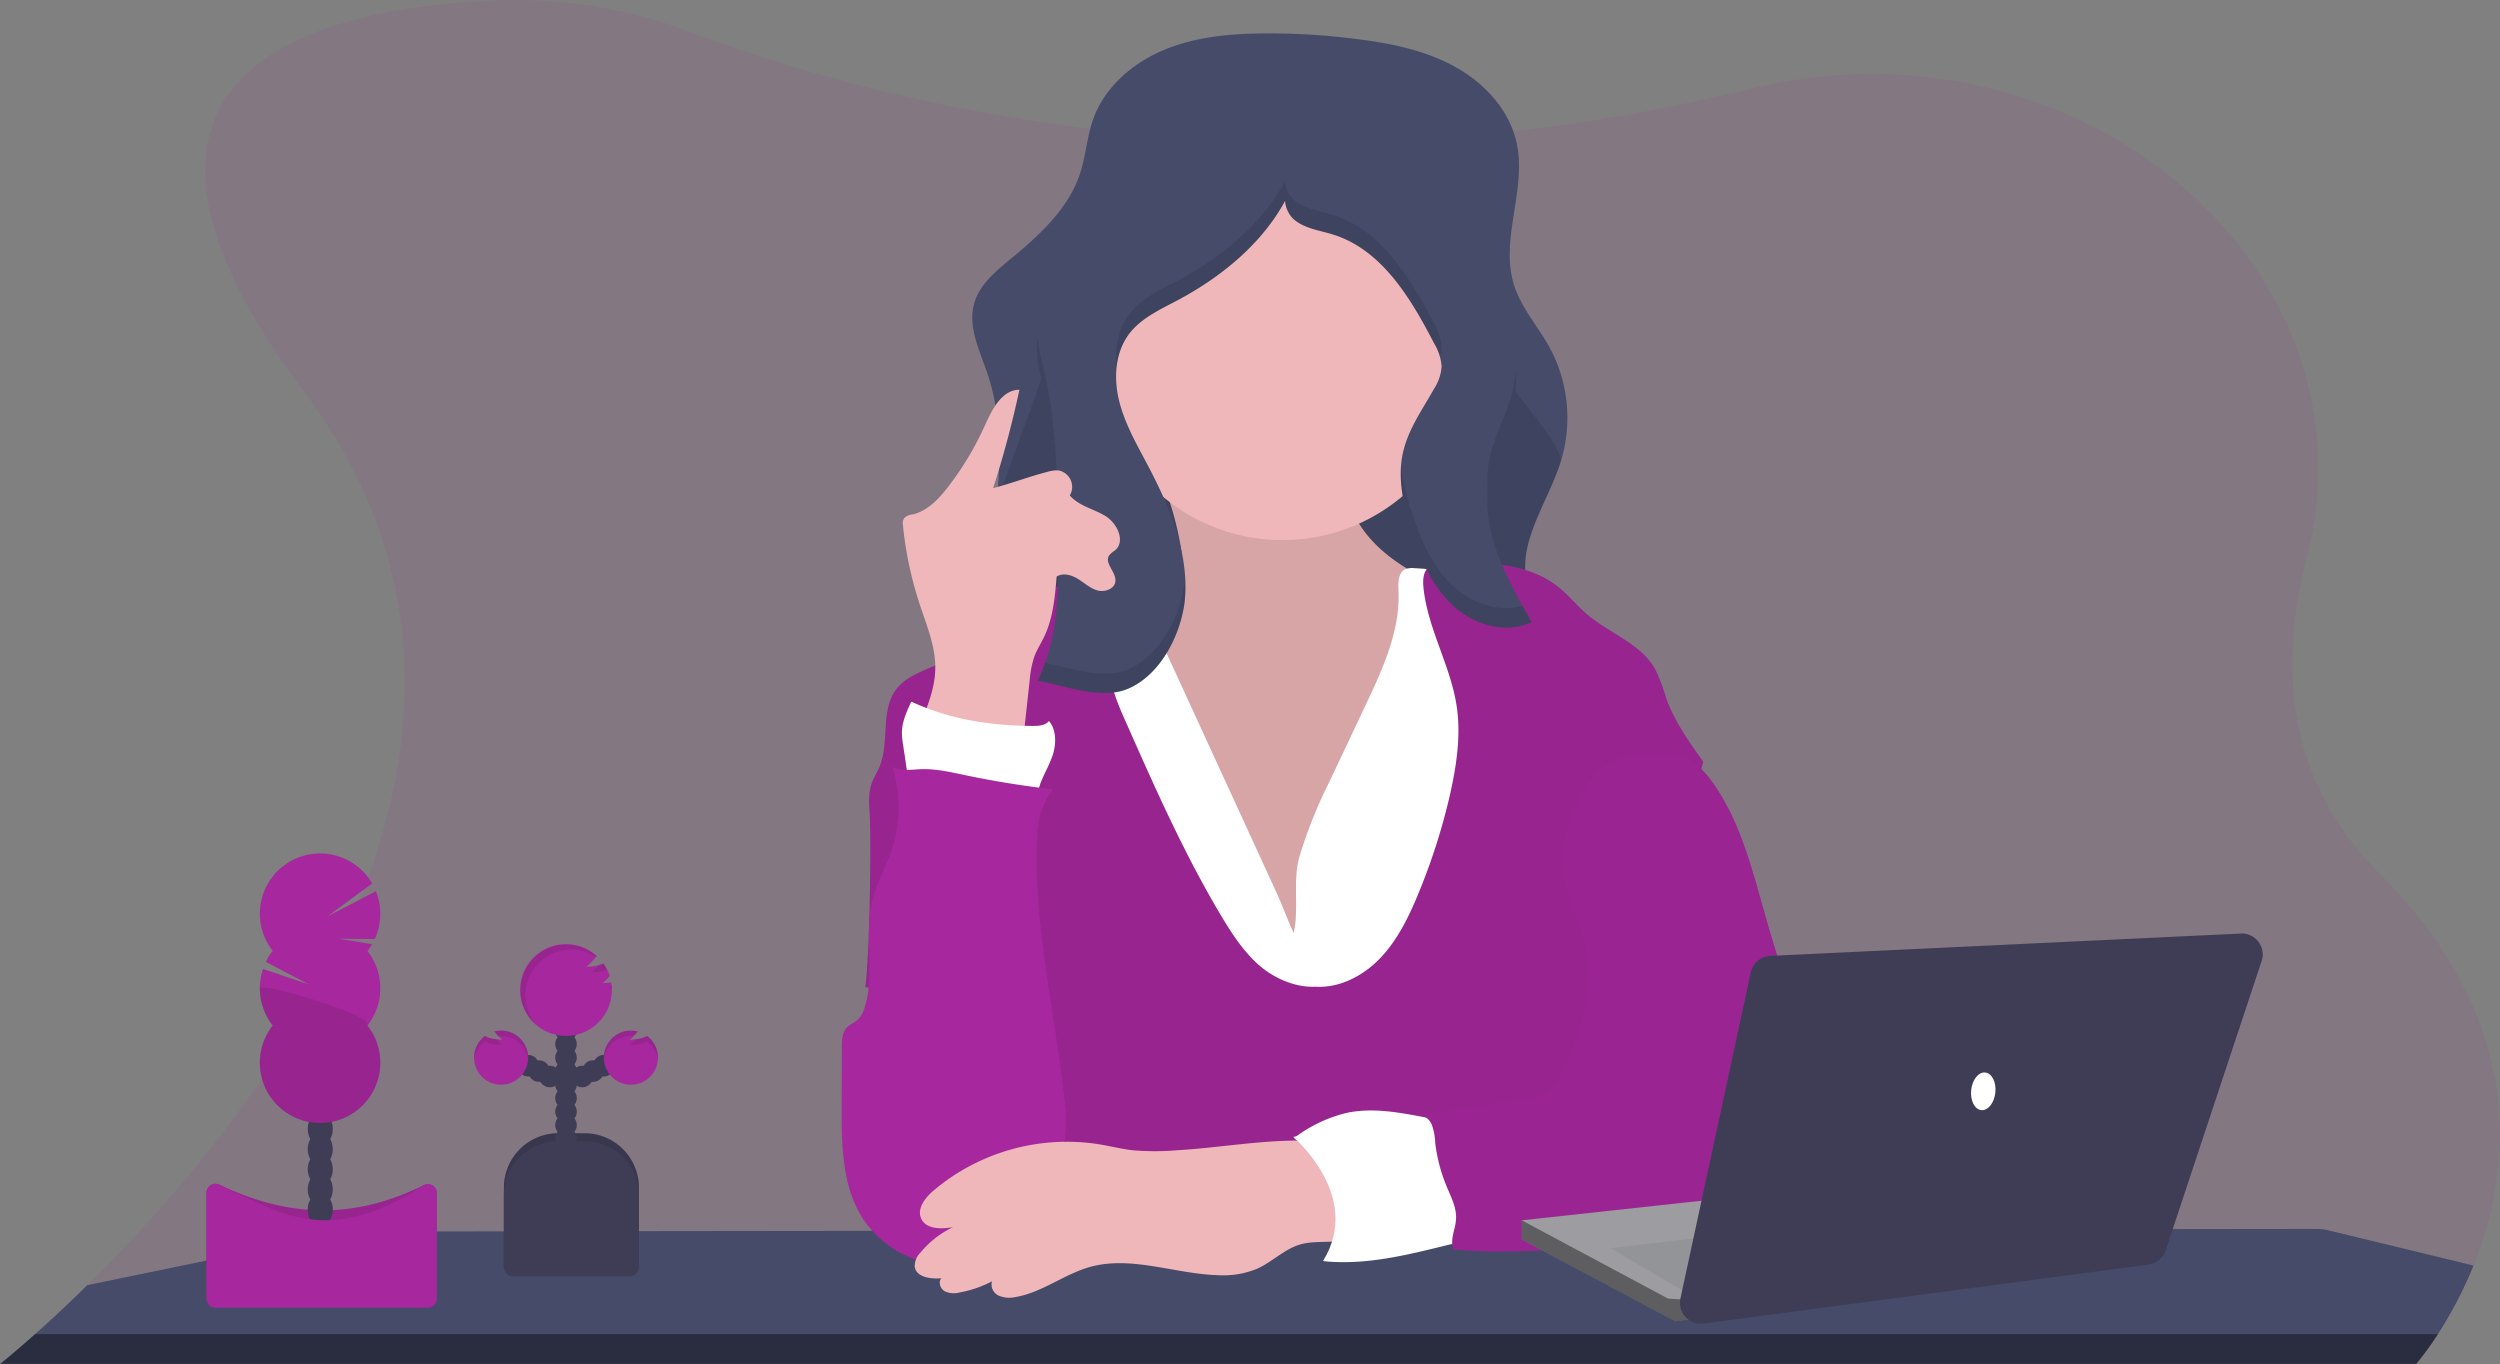 <svg xmlns="http://www.w3.org/2000/svg" viewBox="4169.494 370 623.006 339.943">
  <rect x="4169.494" y="370" width="623.006" height="339.943" fill="#808080" stroke="none"/>
  <defs>
    <style>
      .cls-1, .cls-8 {
        fill: #a7289e;
      }

      .cls-1, .cls-5, .cls-9 {
        opacity: 0.1;
      }

      .cls-2 {
        fill: #454b69;
      }

      .cls-3 {
        fill: none;
      }

      .cls-4 {
        opacity: 0.4;
      }

      .cls-6 {
        fill: #efb7b9;
      }

      .cls-7 {
        fill: #fff;
      }

      .cls-10 {
        opacity: 0.08;
      }

      .cls-11 {
        fill: #3f3d56;
      }

      .cls-12 {
        fill: #9c9ca1;
      }

      .cls-13 {
        fill: #939498;
      }
    </style>
  </defs>
  <g id="instructor-illustration" transform="translate(4169.494 369.965)">
    <path id="Path_61" data-name="Path 61" class="cls-1" d="M641.405,451.671a102.147,102.147,0,0,1-8.89,17.1,73.566,73.566,0,0,1-5.385,7.406.377.377,0,0,1-.06.065H25l.081-.065c.542-.423,3.722-3,8.668-7.406,3.548-3.158,8-7.265,13-12.206,40.9-40.225,119.455-135.437,54.028-222.658-60.822-81.083,4.664-95.8,47.863-97.514a123.415,123.415,0,0,1,48.681,7.958c19.958,7.584,56.434,19.21,103.956,24.541,1.56.173,3.131.347,4.724.5a455.128,455.128,0,0,0,75.725,1.376h0c.742-.043,1.49-.1,2.243-.152A449.981,449.981,0,0,0,458.04,159.16c1.576-.385,3.131-.748,4.681-1.111,81.062-18.755,155.79,45.165,137.105,117.4-6.907,26.719-5.152,55.2,17.878,78.239C655.409,391.3,650.843,428.337,641.405,451.671Z" transform="translate(-25 -136.26)"/>
    <path id="Path_62" data-name="Path 62" class="cls-2" d="M641.474,710.723a102.145,102.145,0,0,1-8.89,17.1,73.567,73.567,0,0,1-5.385,7.406H25.15c.542-.423,3.722-3,8.668-7.406,3.548-3.158,8-7.265,13-12.206l63.455-13.11a12.34,12.34,0,0,1,2.492-.255l67.648-.1h.07l33.507-.043h.076l28.279-.032H279.82l77.7-.108h33.431l13.343-.152h4.41l38.811-.054h18.354l44.83-.06h13.349l42.462-.06,35.842-.043a12.7,12.7,0,0,1,2.963.352Z" transform="translate(-25.069 -395.312)"/>
    <path id="Path_63" data-name="Path 63" class="cls-3" d="M33.818,750H632.584a73.584,73.584,0,0,1-5.385,7.406H25.15C25.681,756.956,28.861,754.383,33.818,750Z" transform="translate(-25.069 -417.492)"/>
    <path id="Path_64" data-name="Path 64" class="cls-4" d="M33.818,750H632.584a73.584,73.584,0,0,1-5.385,7.406H25.15C25.681,756.956,28.861,754.383,33.818,750Z" transform="translate(-25.069 -417.492)"/>
    <path id="Path_65" data-name="Path 65" class="cls-2" d="M627.175,307.326l-1.2.233L571.6,318c-15.792,3.034-31.811,6.084-47.853,4.919-11.62-.845-22.477-4.291-33.642-7.314-6.311-1.712-13-2.395-15.142-9.459-2.953-9.751,1.853-24.189,2.985-34.07,1.083-9.7,1.723-19.638-.206-29.222a51.955,51.955,0,0,0-1.69-6.36c-1.934-5.737-4.973-11.7-3.332-17.525,1.295-4.621,5.244-7.92,8.939-10.976,7.238-5.959,14.627-12.639,17.5-21.572,1.409-4.334,1.674-9,3.191-13.3,2.877-8.18,10.1-14.3,18.143-17.536s16.881-3.928,25.554-3.928a173.111,173.111,0,0,1,22.89,1.521c8.287,1.085,16.641,2.867,23.917,6.974s13.408,10.835,15.1,19.037c2.4,11.6-4.264,23.951-.688,35.214,1.8,5.694,5.959,10.293,8.847,15.5a36.931,36.931,0,0,1,2.709,28.713c-3.456,10.71-11.918,21.545-7.584,31.931,2.758,6.6,9.8,10.131,14.708,15.364Q626.606,306.621,627.175,307.326Z" transform="translate(-229.955 -143.301)"/>
    <path id="Path_66" data-name="Path 66" class="cls-5" d="M627.467,361.565v1.6L573.1,373.608c-15.792,3.034-31.811,6.084-47.853,4.919-11.62-.845-22.477-4.291-33.643-7.314-6.311-1.712-13-2.395-15.142-9.459-2.953-9.751,1.853-24.189,2.985-34.07,1.083-9.7,17.764-45.1,15.835-54.684l99.682,4.334c.672,5.293,27.017,31.86,25.375,36.936-3.456,10.71-11.918,21.545-7.584,31.931C615.516,352.8,622.559,356.332,627.467,361.565Z" transform="translate(-231.45 -198.905)"/>
    <path id="Path_67" data-name="Path 67" class="cls-6" d="M540.6,360.055c.591,3.353.9,7.043-.807,9.968-2.281,3.922-7.254,5.174-11.7,6.062l-15.44,3.088a5.992,5.992,0,0,0-2.953,1.17,5.164,5.164,0,0,0-1.376,3.375c-.623,5.591,1.354,11.1,3.158,16.426,3.646,10.786,6.707,21.8,11.317,32.207s10.938,20.343,19.969,27.3,20.982,10.662,32.039,7.942c9.632-2.367,17.531-9.166,24.341-16.377,5.618-5.959,10.873-12.46,13.6-20.191,1.88-5.309,2.492-10.965,3.083-16.567l2.741-25.766c.428-4.031.71-8.565-1.907-11.658a13.887,13.887,0,0,0-4.3-3.1c-5.927-3.148-12.168-5.748-17.683-9.54s-10.407-9.015-12.081-15.494c-1-3.89-.823-8.126-2.53-11.75-1.907-4.063-5.959-6.815-10.293-8.023s-8.906-1.046-13.37-.542-21.67,1.793-23.517,6.826c-.991,2.709,3.12,8.522,4.1,11.187A78.1,78.1,0,0,1,540.6,360.055Z" transform="translate(-246.429 -224.201)"/>
    <path id="Path_68" data-name="Path 68" class="cls-5" d="M540.6,360.055c.591,3.353.9,7.043-.807,9.968-2.281,3.922-7.254,5.174-11.7,6.062l-15.44,3.088a5.992,5.992,0,0,0-2.953,1.17,5.164,5.164,0,0,0-1.376,3.375c-.623,5.591,1.354,11.1,3.158,16.426,3.646,10.786,6.707,21.8,11.317,32.207s10.938,20.343,19.969,27.3,20.982,10.662,32.039,7.942c9.632-2.367,17.531-9.166,24.341-16.377,5.618-5.959,10.873-12.46,13.6-20.191,1.88-5.309,2.492-10.965,3.083-16.567l2.741-25.766c.428-4.031.71-8.565-1.907-11.658a13.887,13.887,0,0,0-4.3-3.1c-5.927-3.148-12.168-5.748-17.683-9.54s-10.407-9.015-12.081-15.494c-1-3.89-.823-8.126-2.53-11.75-1.907-4.063-5.959-6.815-10.293-8.023s-8.906-1.046-13.37-.542-21.67,1.793-23.517,6.826c-.991,2.709,3.12,8.522,4.1,11.187A78.1,78.1,0,0,1,540.6,360.055Z" transform="translate(-246.429 -224.201)"/>
    <path id="Path_69" data-name="Path 69" class="cls-7" d="M571.8,450.755l9.053-19.167c4.242-8.982,8.576-18.419,8.126-28.339-.087-1.972-.108-4.437,1.625-5.331a4.648,4.648,0,0,1,2.378-.3,96.21,96.21,0,0,1,27.905,5.645,11.072,11.072,0,0,1,4.74,2.741,11.315,11.315,0,0,1,2.129,5.038,147.1,147.1,0,0,1,3.1,18.349c1.625,15.288.818,30.712,0,46.049l-2.405,46.823a4.474,4.474,0,0,1-.4,1.929c-.6,1.083-1.939,1.446-3.148,1.652a68.338,68.338,0,0,1-14.123.455c-33.155-1.257-66.483-3.185-99.421.834q.222-7.308-.233-14.627c-1.306-21.069-6.766-41.622-12.13-62.035-3.126-11.918-6.154-24.92-1.121-36.151a15.488,15.488,0,0,1,3.137-4.778,17.824,17.824,0,0,1,7.953-3.993,50.615,50.615,0,0,1,15.326-1.734l34.157,74.366c1.56,3.4,2.844,6.983,4.4,10.342,1.4-5.8-.282-12.6,1.4-18.891A118.951,118.951,0,0,1,571.8,450.755Z" transform="translate(-240.47 -255.991)"/>
    <path id="Path_70" data-name="Path 70" class="cls-8" d="M535.169,500.842c6.111.385,12.048-2.747,16.252-7.173s6.978-10.039,9.323-15.711a154.927,154.927,0,0,0,8.012-24.98c1.625-7.259,2.779-14.773,1.658-22.13-1.549-10.158-7.3-19.389-8.278-29.617-.168-1.788-.06-3.879,1.376-4.957a5.716,5.716,0,0,1,3.164-.823c10.217-.607,21.442-.493,29.357,5.992,2.411,1.972,4.367,4.437,6.723,6.468,5.612,4.876,13.544,7.357,17.146,13.831a47.978,47.978,0,0,1,2.736,7.232c2.069,5.743,5.65,10.792,9.21,15.759-3.451,14.562-7.417,29.135-10.867,43.7-2.021,8.543-4.058,17.119-7.232,25.3-2.08,5.363-4.7,10.835-4.058,16.577a37.856,37.856,0,0,0,1.663,6.6,75.845,75.845,0,0,1,3.191,23.582l-154.582.379c7.406-10.618,9.578-23.642,8.825-36.562a39.952,39.952,0,0,0-4.876-17.78c-4.908-8.4-13.544-13.869-22.055-18.555-5.959-3.25-12.357,15.039-18.8,12.942,1.04-7.357,1.517-35.755,1.083-43.161-.141-2.427-.358-4.919.39-7.238.509-1.587,1.446-3.007,2.08-4.551,2.541-6.181.119-14.085,4.226-19.346,2.839-3.657,7.817-4.7,11.864-6.951,4.155-2.319,7.368-5.959,10.987-9.069A48.86,48.86,0,0,1,478.7,399.432a31.5,31.5,0,0,1,4.773,14.085c.276,3.148.076,6.338.515,9.47.6,4.242,2.357,8.224,4.1,12.146,7.243,16.355,14.513,32.759,23.691,48.118,2.595,4.334,5.417,8.668,9.177,12.043S530.12,501.08,535.169,500.842Z" transform="translate(-207.412 -254.911)"/>
    <path id="Path_71" data-name="Path 71" class="cls-5" d="M535.169,500.842c6.111.385,12.048-2.747,16.252-7.173s6.978-10.039,9.323-15.711a154.927,154.927,0,0,0,8.012-24.98c1.625-7.259,2.779-14.773,1.658-22.13-1.549-10.158-7.3-19.389-8.278-29.617-.168-1.788-.06-3.879,1.376-4.957a5.716,5.716,0,0,1,3.164-.823c10.217-.607,21.442-.493,29.357,5.992,2.411,1.972,4.367,4.437,6.723,6.468,5.612,4.876,13.544,7.357,17.146,13.831a47.978,47.978,0,0,1,2.736,7.232c2.069,5.743,5.65,10.792,9.21,15.759-3.451,14.562-7.417,29.135-10.867,43.7-2.021,8.543-4.058,17.119-7.232,25.3-2.08,5.363-4.7,10.835-4.058,16.577a37.856,37.856,0,0,0,1.663,6.6,75.845,75.845,0,0,1,3.191,23.582l-154.582.379c7.406-10.618,9.578-23.642,8.825-36.562a39.952,39.952,0,0,0-4.876-17.78c-4.908-8.4-13.544-13.869-22.055-18.555-5.959-3.25-12.357,15.039-18.8,12.942,1.04-7.357,1.517-35.755,1.083-43.161-.141-2.427-.358-4.919.39-7.238.509-1.587,1.446-3.007,2.08-4.551,2.541-6.181.119-14.085,4.226-19.346,2.839-3.657,7.817-4.7,11.864-6.951,4.155-2.319,7.368-5.959,10.987-9.069A48.86,48.86,0,0,1,478.7,399.432a31.5,31.5,0,0,1,4.773,14.085c.276,3.148.076,6.338.515,9.47.6,4.242,2.357,8.224,4.1,12.146,7.243,16.355,14.513,32.759,23.691,48.118,2.595,4.334,5.417,8.668,9.177,12.043S530.12,501.08,535.169,500.842Z" transform="translate(-207.412 -254.911)"/>
    <circle id="Ellipse_14" data-name="Ellipse 14" class="cls-6" cx="46.439" cy="46.439" r="46.439" transform="translate(273.143 41.747)"/>
    <path id="Path_72" data-name="Path 72" class="cls-2" d="M538.807,303.163c1.273-12.016-3.722-23.772-9.378-34.45-2.709-5.1-5.613-10.19-6.972-15.8s-.97-11.956,2.508-16.567c2.958-3.922,7.649-6.04,11.989-8.343,12.249-6.5,23.447-16.057,28.832-28.837-3.045,1.658-2.254,6.6.433,8.787s6.349,2.606,9.654,3.646c12.048,3.792,19.275,15.808,25.072,27.033a12.92,12.92,0,0,1,1.9,5.829,11.824,11.824,0,0,1-1.939,5.65c-2.86,5.092-6.36,9.984-7.66,15.678-1.49,6.5.081,13.338,2.124,19.714,2.167,6.783,5.044,13.62,10.244,18.484s13.267,7.281,19.665,4.139c-6.387-10.981-13-23.252-10.51-35.7,1.2-5.959,4.437-11.377,5.813-17.3,2.622-11.306-1.744-22.938-6.03-33.729l-12.807-32.207c-1.956-4.924-4.182-10.179-8.668-12.969-3.034-1.88-6.707-2.367-10.261-2.709-11.442-1.018-23.3-.683-33.946,3.576-19.405,7.752-31.573,26.865-41.227,45.4-2.893,5.553-5.748,11.453-5.629,17.715.065,3.435,1.024,6.777,1.8,10.125,3.175,13.63,3.348,27.754,3.511,41.747.125,10.737-.433,20.857-5.13,30.636,6.436,1.279,15.77,4.729,22.141,2.2C532.647,321.637,537.761,311.523,538.807,303.163Z" transform="translate(-243.593 -153.094)"/>
    <g id="Group_11" data-name="Group 11" class="cls-9" transform="translate(258.395 45.22)">
      <path id="Path_73" data-name="Path 73" d="M507.283,346.315q.033-2.292,0-4.627c-.163-13.993-.336-28.117-3.511-41.747a70.447,70.447,0,0,1-1.658-8.061,21.072,21.072,0,0,0-.146,2.812c.065,3.435,1.024,6.777,1.8,10.125C506.93,318.366,507.125,332.4,507.283,346.315Z" transform="translate(-501.966 -252.777)"/>
      <path id="Path_74" data-name="Path 74" d="M715.507,316.4a32.781,32.781,0,0,0,.7-9.654,30.092,30.092,0,0,1-.7,4.778c-1.376,5.959-4.61,11.328-5.813,17.3a28.709,28.709,0,0,0-.433,8.007,28.4,28.4,0,0,1,.433-3.131C710.9,327.732,714.13,322.341,715.507,316.4Z" transform="translate(-596.91 -259.591)"/>
      <path id="Path_75" data-name="Path 75" d="M619.1,263.365a7.806,7.806,0,0,0,.423-2.389,13.054,13.054,0,0,0-1.9-5.829c-5.8-11.225-13-23.23-25.072-27.033-3.3-1.04-6.961-1.463-9.654-3.646a6.869,6.869,0,0,1-2.373-4.767c-5.873,10.781-15.96,19.026-26.892,24.817-4.334,2.3-9.031,4.421-11.989,8.343-2.779,3.684-3.586,8.478-3.1,13.116a16.582,16.582,0,0,1,3.1-8.24c2.958-3.922,7.649-6.04,11.989-8.343,10.932-5.791,21.02-14.037,26.892-24.817a6.869,6.869,0,0,0,2.373,4.767c2.709,2.167,6.349,2.606,9.654,3.646,12.048,3.792,19.275,15.808,25.072,27.033A21.338,21.338,0,0,1,619.1,263.365Z" transform="translate(-518.666 -219.7)"/>
      <path id="Path_76" data-name="Path 76" d="M682.3,380.186c-5.2-4.876-8.067-11.7-10.244-18.484a53.506,53.506,0,0,1-2.6-11.761c-.5,5.564.878,11.257,2.6,16.637,2.167,6.783,5.044,13.62,10.244,18.484s13.267,7.281,19.665,4.139c-.769-1.316-1.533-2.655-2.292-4C693.727,386.871,686.9,384.487,682.3,380.186Z" transform="translate(-578.668 -279.383)"/>
      <path id="Path_77" data-name="Path 77" d="M538.948,403.039c-1.046,8.359-6.16,18.474-14.486,21.778-5.78,2.292-14.01-.341-20.288-1.8a46.95,46.95,0,0,1-1.853,4.469c6.436,1.279,15.77,4.729,22.141,2.2,8.327-3.3,13.441-13.419,14.486-21.778a37.646,37.646,0,0,0,.119-6.3C539.034,402.091,538.985,402.568,538.948,403.039Z" transform="translate(-502.128 -303.065)"/>
    </g>
    <path id="Path_78" data-name="Path 78" class="cls-7" d="M658.642,649.859c-8.37-1.327-16.865-3.89-25.164-2.167a34.982,34.982,0,0,0-13.208,6.284c2.2,1.761,4.767,3.332,6.165,5.78a22.755,22.755,0,0,1,1.939,5.347,45.5,45.5,0,0,1,1.9,9.947,15.139,15.139,0,0,1-2.557,9.627c10.553,1.04,20.781-1.56,31.075-4.1a8.509,8.509,0,0,0,3.288-1.327c1.625-1.279,2.1-3.554,2.113-5.629a38.539,38.539,0,0,0-2.1-10.873C660.836,658.484,659.9,654.1,658.642,649.859Z" transform="translate(-297.784 -370.345)"/>
    <path id="Path_79" data-name="Path 79" class="cls-8" d="M741.516,483.218c4.155.542,7.379,3.9,9.751,7.341,6.658,9.589,9.529,21.215,12.726,32.445a431.841,431.841,0,0,0,14.015,41.238,62.066,62.066,0,0,0,4.2,9.047c1.338,2.237,2.963,4.388,3.554,6.929,1.43,6.143-3.635,11.918-8.917,15.342a35.291,35.291,0,0,1-9.128,4.4,54.37,54.37,0,0,1-9.708,1.658l-30.072,3.25c-13.842,1.506-27.808,3.012-41.655,1.56-.872-3.034.84-5.179.715-8.337-.087-2.259-1.083-4.361-1.972-6.441A41.17,41.17,0,0,1,681.815,580a15.8,15.8,0,0,0-.775-4.372,4.1,4.1,0,0,0-3.25-2.709c8.126-.807,14.3-2.34,22.423-3.153,3.018-.3,6.154-.645,8.728-2.248,3.191-1.988,4.979-5.575,6.4-9.053,3.516-8.614,5.78-18.105,3.933-27.228-1.517-7.482-5.748-14.448-5.726-22.082,0-4.545,1.549-8.95,3.38-13.11,1.939-4.4,4.469-8.9,8.728-11.127S736.71,482.568,741.516,483.218Z" transform="translate(-324.143 -295.08)"/>
    <path id="Path_80" data-name="Path 80" class="cls-10" d="M741.516,483.218c4.155.542,7.379,3.9,9.751,7.341,6.658,9.589,9.529,21.215,12.726,32.445a431.841,431.841,0,0,0,14.015,41.238,62.066,62.066,0,0,0,4.2,9.047c1.338,2.237,2.963,4.388,3.554,6.929,1.43,6.143-3.635,11.918-8.917,15.342a35.291,35.291,0,0,1-9.128,4.4,54.37,54.37,0,0,1-9.708,1.658l-30.072,3.25c-13.842,1.506-27.808,3.012-41.655,1.56-.872-3.034.84-5.179.715-8.337-.087-2.259-1.083-4.361-1.972-6.441A41.17,41.17,0,0,1,681.815,580a15.8,15.8,0,0,0-.775-4.372,4.1,4.1,0,0,0-3.25-2.709c8.126-.807,14.3-2.34,22.423-3.153,3.018-.3,6.154-.645,8.728-2.248,3.191-1.988,4.979-5.575,6.4-9.053,3.516-8.614,5.78-18.105,3.933-27.228-1.517-7.482-5.748-14.448-5.726-22.082,0-4.545,1.549-8.95,3.38-13.11,1.939-4.4,4.469-8.9,8.728-11.127S736.71,482.568,741.516,483.218Z" transform="translate(-324.143 -295.08)"/>
    <path id="Path_81" data-name="Path 81" class="cls-6" d="M444.352,399.514c1.967-4.67,3.966-9.491,4.02-14.557.06-5.477-2.167-10.678-3.868-15.879a91.818,91.818,0,0,1-4.177-19.606,2.709,2.709,0,0,1,.271-1.88,3.229,3.229,0,0,1,2.08-.932c3.749-.856,6.582-3.884,8.923-6.934a76.029,76.029,0,0,0,9.134-15.256c1.793-3.993,4.22-8.863,8.6-8.9a248.307,248.307,0,0,1-6.544,24.514c4.578-1.17,8.928-2.871,13.506-4.041a8.088,8.088,0,0,1,2.774-.368,4.186,4.186,0,0,1,2.828,6.246c2.237,2.622,5.959,3.326,8.885,5.125s5.027,6.252,2.427,8.511a7.254,7.254,0,0,0-1.522,1.311c-1.257,1.939,1.82,4.166,1.566,6.463-.206,1.88-2.617,2.758-4.442,2.259s-3.25-1.864-4.876-2.866-3.749-1.625-5.325-.585c-.423,5.1-.878,10.293-3.083,14.936-.807,1.7-1.842,3.283-2.492,5.044a24.858,24.858,0,0,0-1.148,5.921l-1.967,17.981C460.534,407.9,452.121,405.088,444.352,399.514Z" transform="translate(-215.296 -218.413)"/>
    <path id="Path_82" data-name="Path 82" class="cls-7" d="M441.884,481.376l-1.728-11.7a19.012,19.012,0,0,1-.276-2.882c0-2.709,1.192-5.293,2.346-7.758,9.562,4.464,19.9,6.051,30.446,6.057,1.392,0,2.98-.13,3.846-1.219,1.793,2.064,1.847,5.385,1.083,8.007s-2.232,4.984-3.207,7.541a10.751,10.751,0,0,1-1.837,3.706c-1.463,1.577-3.836,1.847-5.992,1.837a38.3,38.3,0,0,1-6.761-.645C454.03,483.251,447.659,480.341,441.884,481.376Z" transform="translate(-215.12 -284.159)"/>
    <path id="Path_83" data-name="Path 83" class="cls-8" d="M464.838,494.629q-11.133-1.268-22.12-3.576c-3.592-.753-7.216-1.593-10.878-1.446-2.384.1-4.946.574-7.043-.607a33.908,33.908,0,0,1-.276,21.1c-1.446,4.063-3.651,7.85-4.713,12.032-2.21,8.749.823,18.289-1.939,26.881A6.8,6.8,0,0,1,416.2,552c-.845.775-2,1.176-2.779,2.015-1.148,1.235-1.219,3.093-1.224,4.778l-.049,14.925c-.032,9.5.092,19.579,5.109,27.629A26.233,26.233,0,0,0,445.5,612.529a21,21,0,0,0,7.671-3.754c3.641-2.893,5.959-7.075,8.229-11.149,2.709-4.876,5.417-9.86,6.29-15.348a43.611,43.611,0,0,0-.173-11.756c-2.449-21.67-7.763-43.156-6.62-64.907a19.671,19.671,0,0,1,3.939-10.987Z" transform="translate(-202.41 -297.888)"/>
    <path id="Path_84" data-name="Path 84" class="cls-6" d="M511.245,663.35a65.674,65.674,0,0,1-11.306,0c-2.709-.325-5.352-.991-8.039-1.446a51.525,51.525,0,0,0-41.492,11.528c-2.08,1.777-4.182,4.5-3.034,6.989,1.235,2.676,5.011,2.6,7.92,2.1a23.836,23.836,0,0,0-8.126,6.355,4.8,4.8,0,0,0-1.425,3.451c.33,2.682,3.971,3.169,6.663,2.936-.878.943-.287,2.611.829,3.25a5.559,5.559,0,0,0,3.765.276,27.908,27.908,0,0,0,8-2.768,3.048,3.048,0,0,0,1.625,3.543,6.694,6.694,0,0,0,4.177.385c6.62-1.083,12.146-5.688,18.6-7.5,10.326-2.888,21.128,1.717,31.86,2.042a22.23,22.23,0,0,0,9.865-1.625c3.754-1.707,6.783-4.908,10.748-6.046,4.4-1.257,9.459.19,13.49-1.983,2.931-1.576.287-13.728-.46-16.068-1.371-4.28-2.747-7.119-7.314-7.552C536.036,660.089,522.887,662.678,511.245,663.35Z" transform="translate(-217.797 -376.679)"/>
    <path id="Path_85" data-name="Path 85" class="cls-7" d="M619.88,657.561s17.493,14.806,7.4,30.961l19.5-6.734V667.654c0-.672-7.406-10.764-7.406-10.764l-8.749-1.349Z" transform="translate(-297.605 -374.205)"/>
    <path id="Path_86" data-name="Path 86" class="cls-11" d="M245.334,521.32h6.561a13.544,13.544,0,0,1,13.544,13.544v20.1H231.79v-20.1A13.544,13.544,0,0,1,245.334,521.32Z" transform="translate(-106.218 -238.88)"/>
    <path id="Path_87" data-name="Path 87" class="cls-5" d="M245.334,521.32h6.561a13.544,13.544,0,0,1,13.544,13.544v20.1H231.79v-20.1A13.544,13.544,0,0,1,245.334,521.32Z" transform="translate(-106.218 -238.88)"/>
    <circle id="Ellipse_15" data-name="Ellipse 15" class="cls-11" cx="2.692" cy="2.692" r="2.692" transform="translate(138.357 284.455)"/>
    <circle id="Ellipse_16" data-name="Ellipse 16" class="cls-11" cx="2.692" cy="2.692" r="2.692" transform="translate(138.357 281.091)"/>
    <circle id="Ellipse_17" data-name="Ellipse 17" class="cls-11" cx="2.692" cy="2.692" r="2.692" transform="translate(138.357 277.727)"/>
    <circle id="Ellipse_18" data-name="Ellipse 18" class="cls-11" cx="2.692" cy="2.692" r="2.692" transform="translate(138.357 274.362)"/>
    <circle id="Ellipse_19" data-name="Ellipse 19" class="cls-11" cx="2.692" cy="2.692" r="2.692" transform="translate(138.357 270.998)"/>
    <circle id="Ellipse_20" data-name="Ellipse 20" class="cls-11" cx="2.692" cy="2.692" r="2.692" transform="translate(138.357 267.634)"/>
    <circle id="Ellipse_21" data-name="Ellipse 21" class="cls-11" cx="2.692" cy="2.692" r="2.692" transform="translate(138.357 264.264)"/>
    <circle id="Ellipse_22" data-name="Ellipse 22" class="cls-11" cx="2.692" cy="2.692" r="2.692" transform="translate(142.398 265.613)"/>
    <circle id="Ellipse_23" data-name="Ellipse 23" class="cls-11" cx="2.692" cy="2.692" r="2.692" transform="translate(145.091 264.264)"/>
    <circle id="Ellipse_24" data-name="Ellipse 24" class="cls-11" cx="2.692" cy="2.692" r="2.692" transform="translate(147.783 262.921)"/>
    <circle id="Ellipse_25" data-name="Ellipse 25" class="cls-11" cx="2.692" cy="2.692" r="2.692" transform="translate(138.357 260.9)"/>
    <circle id="Ellipse_26" data-name="Ellipse 26" class="cls-11" cx="2.692" cy="2.692" r="2.692" transform="translate(138.357 257.536)"/>
    <circle id="Ellipse_27" data-name="Ellipse 27" class="cls-11" cx="2.692" cy="2.692" r="2.692" transform="translate(138.357 254.171)"/>
    <circle id="Ellipse_28" data-name="Ellipse 28" class="cls-11" cx="2.692" cy="2.692" r="2.692" transform="translate(138.357 250.807)"/>
    <path id="Path_88" data-name="Path 88" class="cls-8" d="M286.867,580.1q-1.008.146-2.015.211a15.471,15.471,0,0,0,1.734-1.777,11.377,11.377,0,0,0-1.625-3.158,5.536,5.536,0,0,1-2.167.683c-.666.1-1.338.168-2.01.217a33.583,33.583,0,0,0,2.573-2.709,11.431,11.431,0,1,0,3.754,8.457,11.2,11.2,0,0,0-.173-1.967Z" transform="translate(-134.636 -335.283)"/>
    <path id="Path_89" data-name="Path 89" class="cls-8" d="M313.5,611.7a5.222,5.222,0,0,1-2.264.753c-.666.1-1.338.173-2.01.217a19.733,19.733,0,0,0,1.994-2.069,6.739,6.739,0,1,0,2.281,1.083Z" transform="translate(-152.293 -353.513)"/>
    <circle id="Ellipse_29" data-name="Ellipse 29" class="cls-11" cx="2.692" cy="2.692" r="2.692" transform="translate(134.321 265.613)"/>
    <circle id="Ellipse_30" data-name="Ellipse 30" class="cls-11" cx="2.692" cy="2.692" r="2.692" transform="translate(131.628 264.264)"/>
    <circle id="Ellipse_31" data-name="Ellipse 31" class="cls-11" cx="2.692" cy="2.692" r="2.692" transform="translate(128.936 262.921)"/>
    <path id="Path_90" data-name="Path 90" class="cls-8" d="M245.826,611.7a5.222,5.222,0,0,0,2.264.753c.666.1,1.338.173,2.01.217a19.19,19.19,0,0,1-1.994-2.07,6.74,6.74,0,1,1-2.281,1.084Z" transform="translate(-124.93 -353.513)"/>
    <path id="Path_91" data-name="Path 91" class="cls-11" d="M245.32,525h6.561a13.544,13.544,0,0,1,13.544,13.544v17.807a2.3,2.3,0,0,1-2.3,2.3h-29.07a2.3,2.3,0,0,1-2.3-2.3V538.544A13.544,13.544,0,0,1,245.32,525Z" transform="translate(-106.205 -240.567)"/>
    <g id="Group_12" data-name="Group 12" class="cls-9" transform="translate(129.77 235.473)">
      <path id="Path_92" data-name="Path 92" d="M305.607,589.49a10.2,10.2,0,0,1-.867.823,8.815,8.815,0,0,0,.921-.081C305.65,589.983,305.634,589.734,305.607,589.49Z" transform="translate(-282.962 -579.411)"/>
      <path id="Path_93" data-name="Path 93" d="M297.28,581.653c.677-.043,1.344-.114,2.015-.211a6.5,6.5,0,0,0,1.75-.477,11.873,11.873,0,0,0-.943-1.555,4.076,4.076,0,0,1-1.083.461,15.6,15.6,0,0,1-1.739,1.782Z" transform="translate(-279.543 -574.791)"/>
      <path id="Path_94" data-name="Path 94" d="M265.726,583.527a11.42,11.42,0,0,1,17.607-9.621l.173-.184a11.431,11.431,0,1,0-15.072,17.19,11.377,11.377,0,0,1-2.709-7.384Z" transform="translate(-264.54 -570.885)"/>
    </g>
    <g id="Group_13" data-name="Group 13" class="cls-9" transform="translate(150.476 256.864)">
      <path id="Path_95" data-name="Path 95" d="M314.68,615.12c.672-.043,1.344-.114,2.01-.211a5.229,5.229,0,0,0,2.264-.758,6.734,6.734,0,0,1,2.709,4.767,6.166,6.166,0,0,0,.038-.71,6.707,6.707,0,0,0-2.709-5.417,5.222,5.222,0,0,1-2.265.753l-.542.07a13.745,13.745,0,0,1-1.506,1.506Z" transform="translate(-308.222 -611.479)"/>
      <path id="Path_96" data-name="Path 96" d="M309.488,611.714a5.508,5.508,0,0,1,.672.049c.352-.374.7-.775,1.051-1.165a6.718,6.718,0,0,0-8.451,6.5,4.613,4.613,0,0,0,.033.672A6.728,6.728,0,0,1,309.488,611.714Z" transform="translate(-302.76 -610.37)"/>
    </g>
    <g id="Group_14" data-name="Group 14" class="cls-9" transform="translate(118.15 256.864)">
      <path id="Path_97" data-name="Path 97" d="M250.111,615.12c-.672-.043-1.344-.114-2.01-.211a5.228,5.228,0,0,1-2.264-.758,6.734,6.734,0,0,0-2.709,4.767,6.159,6.159,0,0,1-.038-.71,6.707,6.707,0,0,1,2.709-5.417,5.222,5.222,0,0,0,2.264.753l.542.07A12.823,12.823,0,0,0,250.111,615.12Z" transform="translate(-243.09 -611.479)"/>
      <path id="Path_98" data-name="Path 98" d="M254.093,611.714a5.686,5.686,0,0,0-.677.049c-.347-.374-.693-.775-1.046-1.165a6.718,6.718,0,0,1,8.451,6.5,4.617,4.617,0,0,1-.033.672A6.729,6.729,0,0,0,254.093,611.714Z" transform="translate(-247.343 -610.37)"/>
    </g>
    <path id="Path_99" data-name="Path 99" class="cls-8" d="M175.177,710.4H122.248A2.248,2.248,0,0,1,120,708.148V683.1a2.248,2.248,0,0,1,3.213-2.032c15.207,7.216,31.589,9.692,50.924.114a2.254,2.254,0,0,1,3.25,2.01v24.92A2.248,2.248,0,0,1,175.177,710.4Z" transform="translate(-68.534 -385.803)"/>
    <path id="Path_100" data-name="Path 100" class="cls-5" d="M175.177,710.4H122.248A2.248,2.248,0,0,1,120,708.148V683.1a2.248,2.248,0,0,1,3.213-2.032c15.207,7.216,31.589,9.692,50.924.114a2.254,2.254,0,0,1,3.25,2.01v24.92A2.248,2.248,0,0,1,175.177,710.4Z" transform="translate(-68.534 -385.803)"/>
    <ellipse id="Ellipse_32" data-name="Ellipse 32" class="cls-11" cx="3.131" cy="4.101" rx="3.131" ry="4.101" transform="translate(76.679 297.349)"/>
    <ellipse id="Ellipse_33" data-name="Ellipse 33" class="cls-11" cx="3.131" cy="4.101" rx="3.131" ry="4.101" transform="translate(76.679 292.338)"/>
    <ellipse id="Ellipse_34" data-name="Ellipse 34" class="cls-11" cx="3.131" cy="4.101" rx="3.131" ry="4.101" transform="translate(76.679 287.321)"/>
    <ellipse id="Ellipse_35" data-name="Ellipse 35" class="cls-11" cx="3.131" cy="4.101" rx="3.131" ry="4.101" transform="translate(76.679 282.31)"/>
    <ellipse id="Ellipse_36" data-name="Ellipse 36" class="cls-11" cx="3.131" cy="4.101" rx="3.131" ry="4.101" transform="translate(76.679 277.293)"/>
    <ellipse id="Ellipse_37" data-name="Ellipse 37" class="cls-11" cx="3.131" cy="4.101" rx="3.131" ry="4.101" transform="translate(76.679 272.277)"/>
    <ellipse id="Ellipse_38" data-name="Ellipse 38" class="cls-11" cx="3.131" cy="4.101" rx="3.131" ry="4.101" transform="translate(76.679 267.265)"/>
    <path id="Path_101" data-name="Path 101" class="cls-8" d="M171.322,553.2a15.946,15.946,0,0,0,1.165-1.717l-8.235-1.354,8.906.065a15.012,15.012,0,0,0,.287-11.918l-11.946,6.2,11.019-8.126a15.012,15.012,0,1,0-24.8,16.794,14.682,14.682,0,0,0-1.712,2.736l10.683,5.613-11.377-3.846a15.028,15.028,0,0,0,2.422,14.085,15.012,15.012,0,1,0,23.6,0,15.012,15.012,0,0,0,0-18.56Z" transform="translate(-79.766 -316.15)"/>
    <path id="Path_102" data-name="Path 102" class="cls-5" d="M144.49,590.743a14.947,14.947,0,0,0,3.213,9.28,15.012,15.012,0,1,0,23.6,0C173.311,597.471,144.49,589.058,144.49,590.743Z" transform="translate(-79.756 -344.411)"/>
    <path id="Path_103" data-name="Path 103" class="cls-8" d="M175.177,711.724H122.248A2.248,2.248,0,0,1,120,709.475V683.1a2.248,2.248,0,0,1,3.213-2.032c15.207,7.216,27.266,15.629,50.924.114a2.2,2.2,0,0,1,3.25,2.01v26.275A2.248,2.248,0,0,1,175.177,711.724Z" transform="translate(-68.534 -385.803)"/>
    <path id="Path_104" data-name="Path 104" class="cls-12" d="M820.18,564.691l-78.087,10.331-3.906.515L700.01,555.146v-4.773l119.3-13.013Z" transform="translate(-320.782 -246.231)"/>
    <path id="Path_105" data-name="Path 105" class="cls-13" d="M740.85,565.754l84.594-9.974-.867,15.619-65.893,4.832Z" transform="translate(-339.497 -254.672)"/>
    <path id="Path_106" data-name="Path 106" class="cls-4" d="M767.088,717.159v5.125l-3.906.542L725,702.413V697.64l36.443,19.5S766.222,717.593,767.088,717.159Z" transform="translate(-345.777 -393.498)"/>
    <path id="Path_107" data-name="Path 107" class="cls-11" d="M815.431,575.358,797.9,656.648a5.19,5.19,0,0,0,5.753,6.246l110.912-14.681a5.19,5.19,0,0,0,4.247-3.51l23.929-72.161a5.2,5.2,0,0,0-5.179-6.826l-117.3,5.569A5.2,5.2,0,0,0,815.431,575.358Z" transform="translate(-379.129 -333.04)"/>
    <ellipse id="Ellipse_39" data-name="Ellipse 39" class="cls-7" cx="4.713" cy="3.028" rx="4.713" ry="3.028" transform="translate(490.729 276.363) rotate(-84)"/>
  </g>
</svg>
